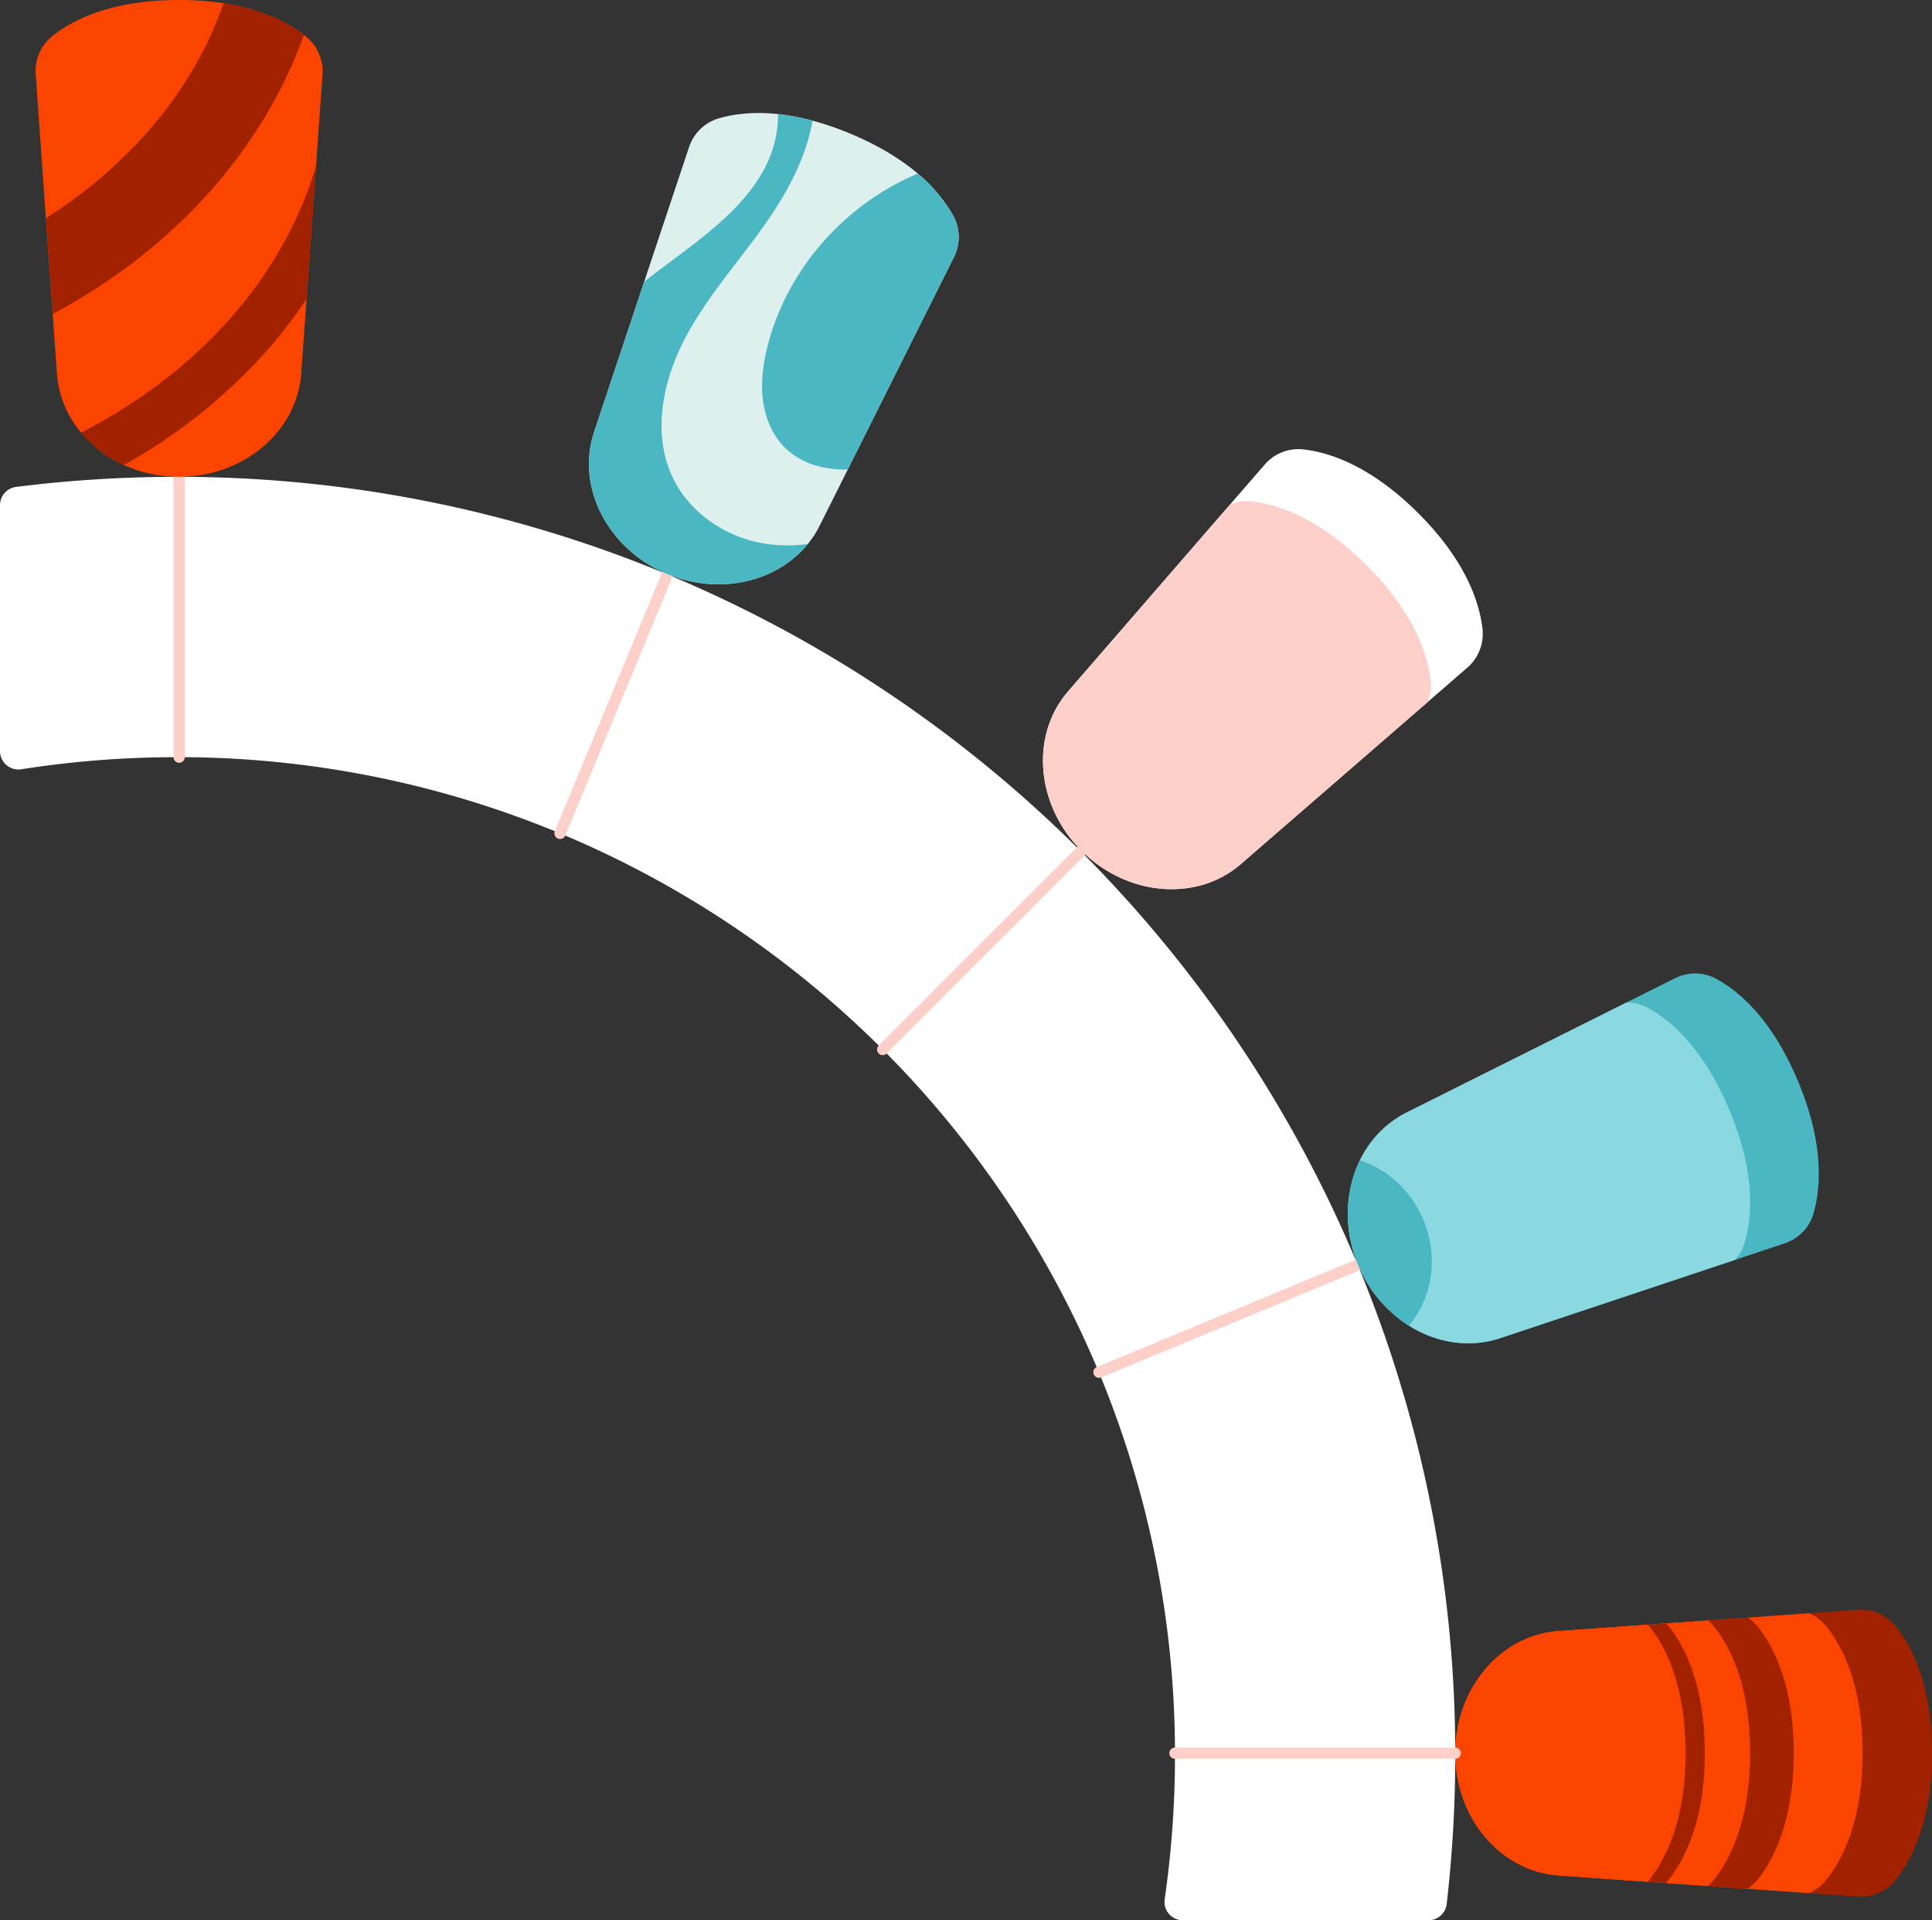 <svg xmlns="http://www.w3.org/2000/svg" viewBox="-0 -0.001 1080 1073.261" style=""><rect x="-0" y="-0.001" width="1080" height="1073.261" fill="#333333" stroke="none"/><g><g data-name="Слой 2"><g data-name="Слой 1"><path d="M820.49 372.93l-22.33 19.37-104.52 90.63c-24.56 21.31-63.57 18-89.08-7.47s-28.78-64.51-7.47-89.08l90.73-104.65 19.38-22.32a24.88 24.88 0 0 1 22.09-8.15C743.51 253 766.45 260.45 793 287c26.31 26.31 33.82 49.35 35.63 63.66a25.07 25.07 0 0 1-8.14 22.27z" fill="#fff"></path><path d="M798.16 392.3l-104.52 90.63c-24.56 21.31-63.57 18-89.08-7.47s-28.78-64.51-7.47-89.08l90.73-104.65a26 26 0 0 1 12.44-1.46C714.48 282 737.42 289.46 764 316c26.31 26.31 33.85 49.35 35.63 63.68a25.93 25.93 0 0 1-1.47 12.62z" fill="#fdcfc9"></path><path d="M1080 979.88c0 37.22-11 58.84-19.81 70.21a25.06 25.06 0 0 1-21.49 10l-27.53-2 .17-156.46 27.5-1.95a24.93 24.93 0 0 1 21.39 9.85c8.84 11.29 19.77 32.8 19.77 70.35z" fill="#a22200"></path><path d="M1041.21 979.88c0 37.22-11 58.84-19.81 70.21a26.1 26.1 0 0 1-10.23 8l-34.17-2.41-22.32-1.59-23.59-1.67-10-.72-49.87-3.54c-32.47-2.3-57.73-32.19-57.73-68.28s25.26-66 57.73-68.26l50-3.56 10-.71 23.56-1.68 22.33-1.59 34.18-2.43a26.19 26.19 0 0 1 10.1 7.9c8.91 11.27 19.82 32.78 19.82 70.33z" fill="#fc4401"></path><path d="M1002.71 979.88c0 37.22-11 58.84-19.81 70.21a27 27 0 0 1-5.87 5.59l-22.32-1.59.12-148.42 22.33-1.59a26.41 26.41 0 0 1 5.78 5.47c8.86 11.27 19.77 32.78 19.77 70.33z" fill="#a22200"></path><path d="M978.33 979.88c0 37.22-11 58.84-19.81 70.21a26.34 26.34 0 0 1-3.81 4l-23.59-1.67-10-.72-49.87-3.54c-32.47-2.3-57.73-32.19-57.73-68.28s25.26-66 57.73-68.26l50-3.56 10-.71 23.56-1.68a25.94 25.94 0 0 1 3.73 3.88c8.88 11.27 19.79 32.78 19.79 70.33z" fill="#fc4401"></path><path d="M953 979.88c0 37.22-11 58.84-19.82 70.21a28.46 28.46 0 0 1-2 2.33l-10-.72.15-143.64 10-.71a24.12 24.12 0 0 1 2 2.2c8.75 11.27 19.67 32.78 19.67 70.33z" fill="#a22200"></path><path d="M942.26 979.88c0 37.22-11 58.84-19.81 70.21-.44.57-.88 1.09-1.36 1.61l-49.87-3.54c-32.47-2.3-57.73-32.19-57.73-68.28s25.26-66 57.73-68.26l50-3.56c.43.48.85 1 1.25 1.49 8.88 11.27 19.79 32.78 19.79 70.33z" fill="#fc4401"></path><path d="M813.49 979.88v1.17a722 722 0 0 1-4.79 83.14 10.3 10.3 0 0 1-10.25 9.07H661.26a10.3 10.3 0 0 1-10.2-11.75 561.74 561.74 0 0 0 5.76-80.46v-1.17a555.81 555.81 0 0 0-42.58-213 559.57 559.57 0 0 0-301.17-301.12 555.81 555.81 0 0 0-212.95-42.58H99a561.13 561.13 0 0 0-87 6.75 10.3 10.3 0 0 1-12-10.17v-137.4a10.29 10.29 0 0 1 9-10.23 720.14 720.14 0 0 1 90-5.62h1.17A711.33 711.33 0 0 1 373 321a716.62 716.62 0 0 1 386 386 711.33 711.33 0 0 1 54.49 272.88z" fill="#fff"></path><path d="M100.12 426.32a3.14 3.14 0 0 1-3.12-3.14V266.51a3.14 3.14 0 0 1 6.28 0v156.67a3.15 3.15 0 0 1-3.16 3.14z" fill="#fdcfc9"></path><path d="M813.49 983H656.82a3.14 3.14 0 0 1 0-6.28h156.67a3.14 3.14 0 0 1 0 6.28z" fill="#fdcfc9"></path><path d="M614.24 770.07a3.14 3.14 0 0 1-1.2-6l144.77-60a3.15 3.15 0 0 1 2.41 5.81l-144.78 60a3 3 0 0 1-1.2.19z" fill="#fdcfc9"></path><path d="M493.43 589.71a3.09 3.09 0 0 1-2.22-.92 3.13 3.13 0 0 1 0-4.44L602 473.57a3.14 3.14 0 1 1 4.44 4.44L495.65 588.79a3.1 3.1 0 0 1-2.22.92z" fill="#fdcfc9"></path><path d="M313.07 468.9a3.17 3.17 0 0 1-1.2-.24 3.13 3.13 0 0 1-1.7-4.1l60-144.78a3.15 3.15 0 0 1 5.81 2.41L316 467a3.14 3.14 0 0 1-2.93 1.9z" fill="#fdcfc9"></path><path d="M180.32 41.32l-3.67 51.51-5.28 74.25-3 41.7c-2.3 32.45-32.19 57.71-68.28 57.71a74.53 74.53 0 0 1-30.81-6.6 67.14 67.14 0 0 1-23.92-18.08 57.71 57.71 0 0 1-13.53-33l-2.37-33.3-3.81-53.58-5.71-80.77a24.94 24.94 0 0 1 9.84-21.39C41.05 10.93 62.56 0 100.12 0A162 162 0 0 1 125 1.82c22 3.44 36.26 11.1 44.85 17.68l.44.34a25 25 0 0 1 10.03 21.48z" fill="#fc4401"></path><path d="M169.89 19.5c-12.19 34.14-32.15 66.25-58.69 94.23-23 24.26-50.42 45-81.71 61.77l-3.81-53.58a266.26 266.26 0 0 0 50.58-41.36C98.57 57.05 115.16 30.18 125 1.82c22.08 3.44 36.3 11.1 44.89 17.68z" fill="#a22200"></path><path d="M176.65 92.83l-5.28 74.25a269.56 269.56 0 0 1-29.09 36.38 310.23 310.23 0 0 1-73 56.43 67.14 67.14 0 0 1-23.92-18.08c29.85-15.37 55.71-34.51 77.14-57.09 25.81-27.13 44.33-58.63 54.15-91.89z" fill="#a22200"></path><path d="M533.39 143.45l-59.46 118.91-15.65 31.27A54.71 54.71 0 0 1 451.6 304c-17.34 21.38-49.41 28.88-78.48 16.86-33.33-13.83-51.28-48.59-41-79.45l28-84 25.16-75.48a24.94 24.94 0 0 1 17.28-16c7.62-2.14 18.39-3.65 32.34-2.18a129.32 129.32 0 0 1 19.31 3.68 165.19 165.19 0 0 1 20.9 7.17C491.73 81.5 504 89.35 513.05 97a86.2 86.2 0 0 1 19.34 22.75 25 25 0 0 1 1 23.7z" fill="#ddf0ee"></path><path d="M451.6 304c-17.34 21.38-49.41 28.88-78.48 16.86-33.33-13.83-51.28-48.59-41-79.45l28-84c12.76-10 26.16-19.24 38.52-29.74 11.39-9.65 22-20.61 28.88-33.85a62.85 62.85 0 0 0 7.38-30.07 129.32 129.32 0 0 1 19.31 3.68c-3.4 19.82-13.47 39-24.89 55.51-15.29 22.2-33.8 42.29-46.35 66.12s-18.51 53.29-7 77.65c9.46 20.06 30.07 33.82 52 37.2a80 80 0 0 0 23.63.09z" fill="#4bb7c3"></path><path d="M533.39 143.45l-59.46 118.91c-13.16.46-26.48-3.29-35.57-12.57-7-7.2-10.91-17.11-12-27.12s.38-20.17 2.89-29.93c11-42.6 43.34-78.84 83.82-95.7a86.2 86.2 0 0 1 19.34 22.75 25 25 0 0 1 .98 23.66z" fill="#4bb7c3"></path><path d="M1014 677.35a25 25 0 0 1-16 17.45l-28.11 9.36-131.24 43.73c-17.26 5.74-35.73 2.68-51.09-7a73.29 73.29 0 0 1-28.36-34c-8.27-20-7.31-41.32 1-58.39a58.07 58.07 0 0 1 26.16-26.77l123-61.5 27.29-13.65a25 25 0 0 1 23.55.92c12.48 7 30.81 22.72 45.17 57.41 14.29 34.38 12.42 58.53 8.63 72.44z" fill="#4bb7c3"></path><path d="M975.59 693.5a26 26 0 0 1-5.76 10.66l-131.18 43.73c-17.26 5.74-35.73 2.68-51.09-7a73.29 73.29 0 0 1-28.36-34c-8.27-20-7.31-41.32 1-58.39a58.07 58.07 0 0 1 26.16-26.77l123-61.5a26.12 26.12 0 0 1 12.46 3.42c12.49 7 30.81 22.72 45.18 57.41 14.29 34.38 12.42 58.53 8.59 72.44z" fill="#8bd9e0"></path><path d="M787.56 740.92a73.29 73.29 0 0 1-28.36-34c-8.27-20-7.31-41.32 1-58.39 15.73 5 29.45 17.51 36.13 34.93 7.93 20.54 3.84 42.63-8.77 57.46z" fill="#4bb7c3"></path></g></g></g></svg>